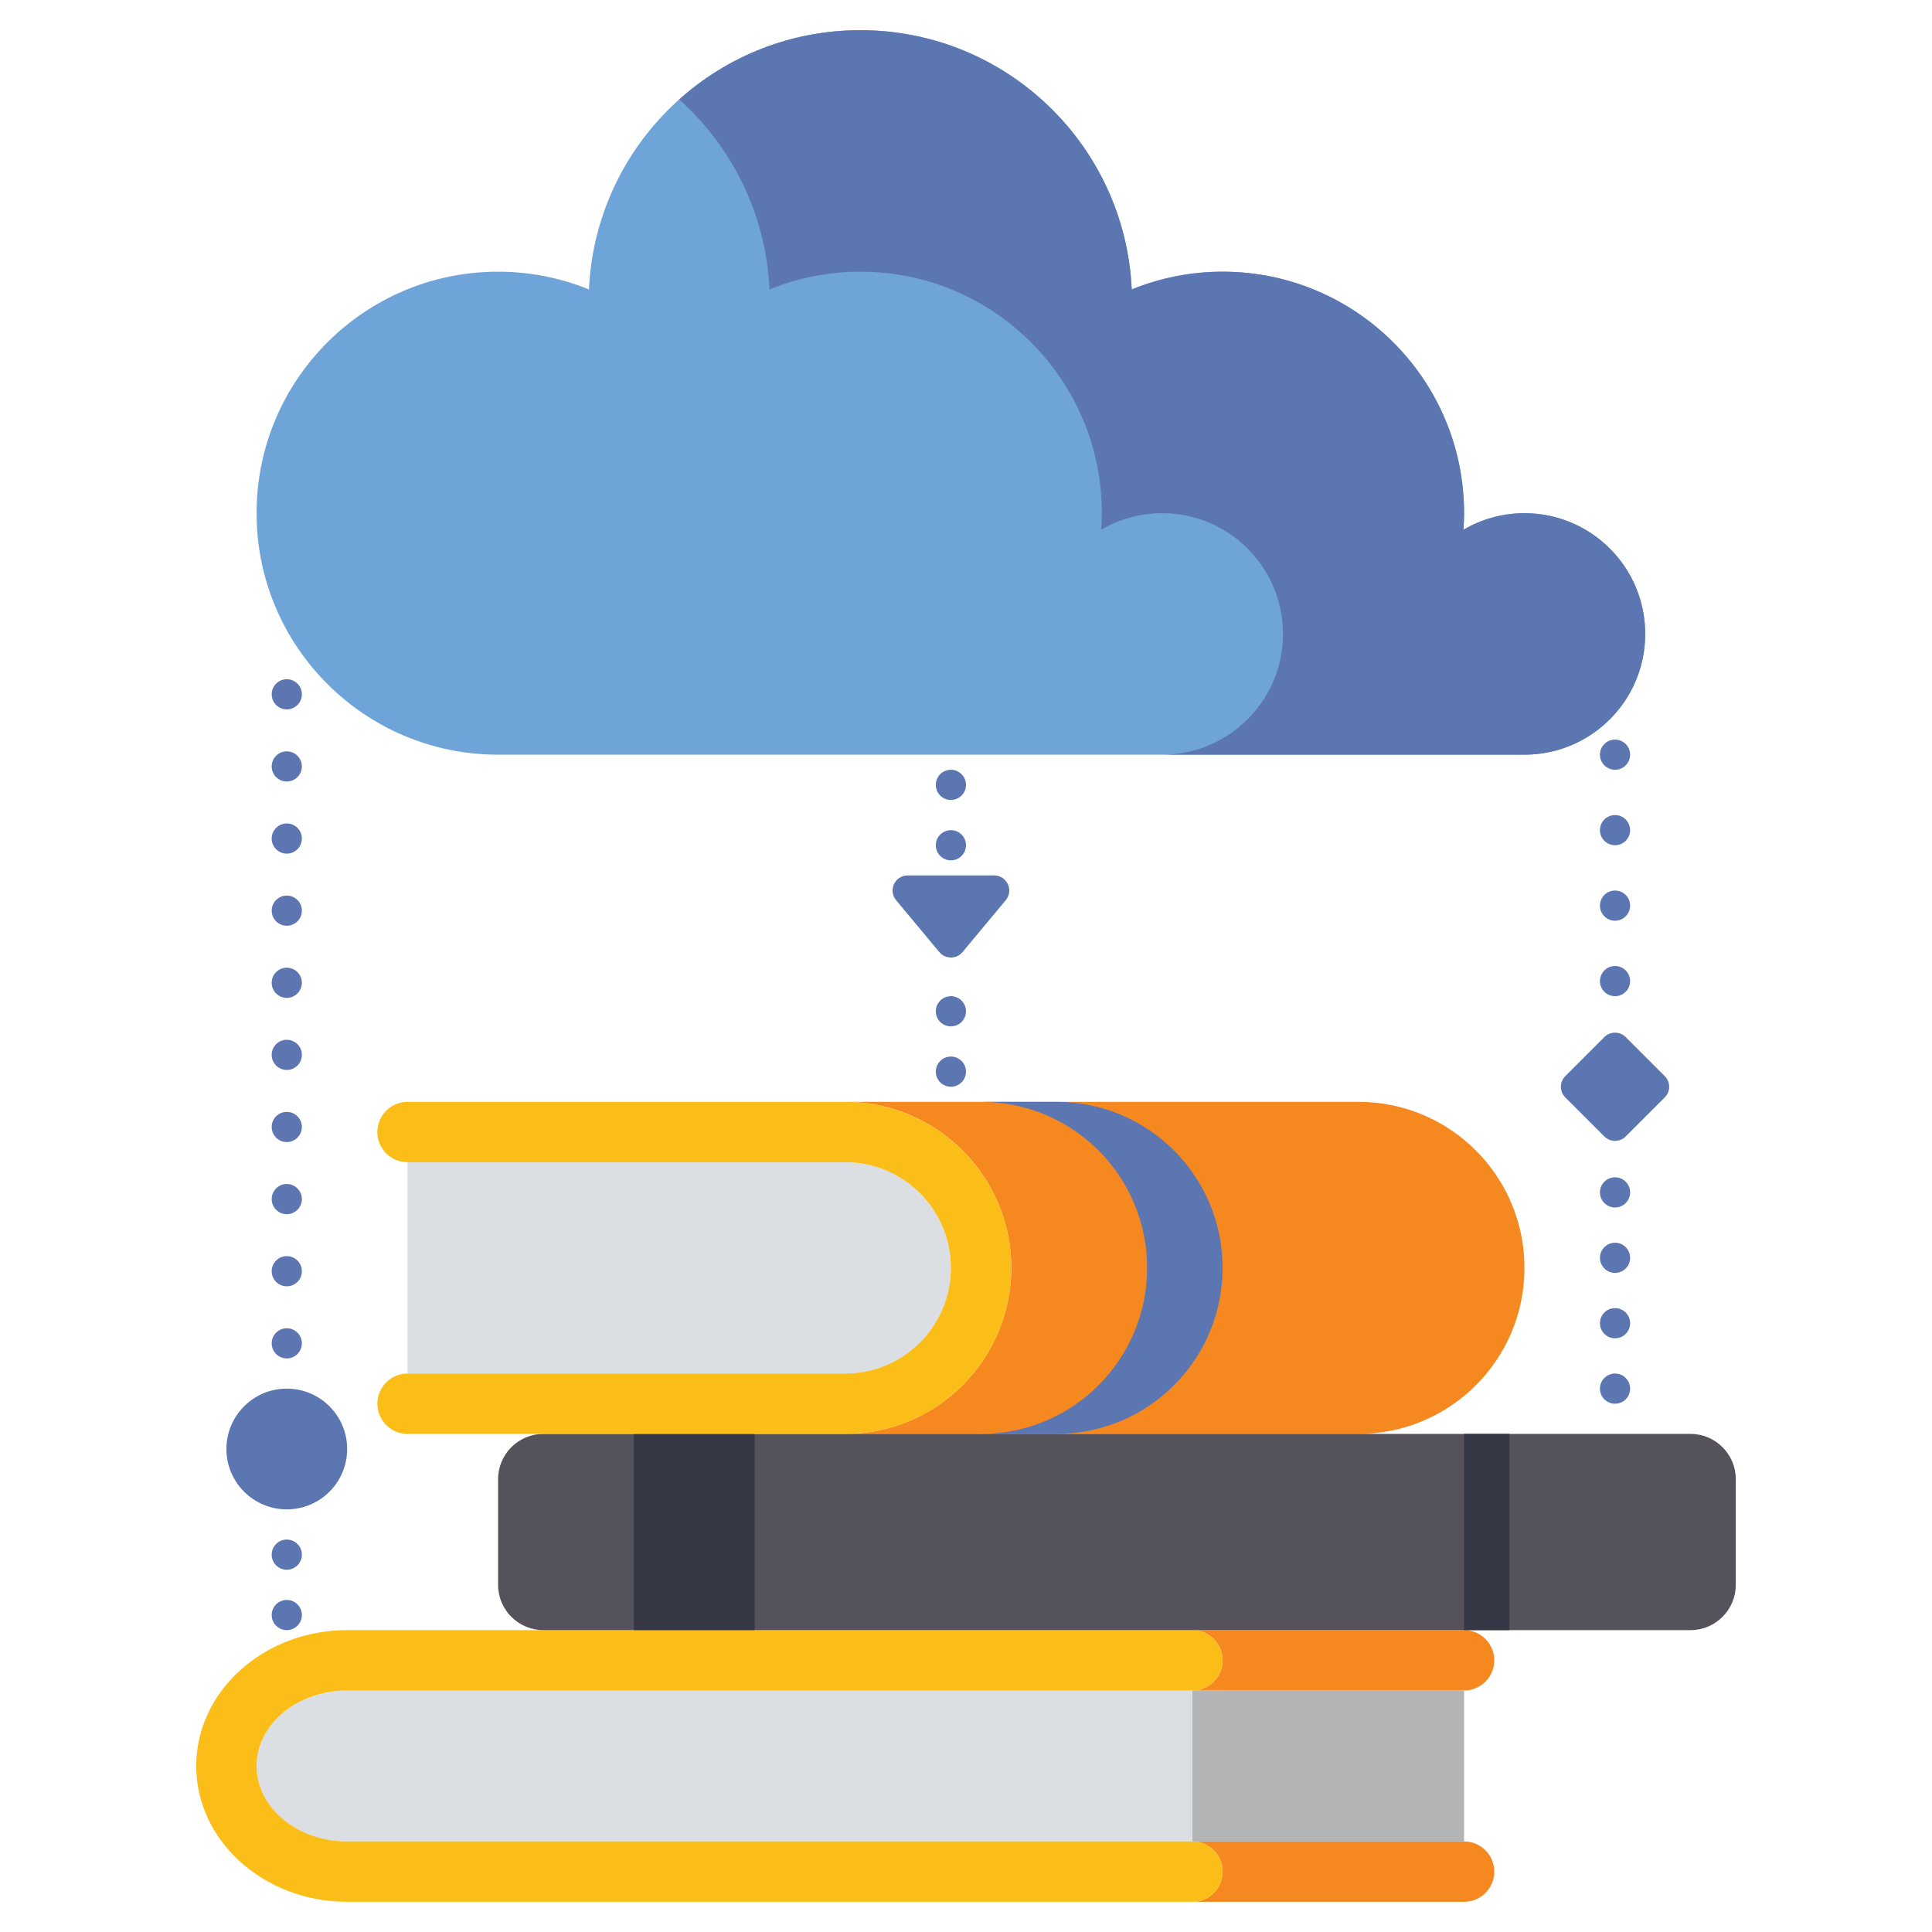 <?xml version="1.0" encoding="utf-8"?>
<!-- Generator: Adobe Illustrator 23.0.0, SVG Export Plug-In . SVG Version: 6.00 Build 0)  -->
<svg version="1.1" id="Layer_1" xmlns="http://www.w3.org/2000/svg" xmlns:xlink="http://www.w3.org/1999/xlink" x="0px" y="0px"
	 viewBox="0 0 64 64" style="enable-background:new 0 0 64 64;" xml:space="preserve">
<style type="text/css">
	.st0{fill:#353744;}
	.st1{fill:#F68820;}
	.st2{fill:#808080;}
	.st3{fill:#5C76B2;}
	.st4{fill:#6FA4D8;}
	.st5{fill:#DBDEE3;}
	.st6{fill:#B3B4B6;}
	.st7{fill:#FBBE18;}
	.st8{fill:#EEC78E;}
	.st9{fill:#DB9E68;}
	.st10{fill:#55525B;}
	.st11{fill:#FFFFFF;}
	.st12{fill:#1C1D28;}
	.st13{fill:#FBD301;}
	.st14{fill:#BE7850;}
	.st15{fill:#4C52A3;}
	.st16{fill:#BF6B1E;}
	.st17{fill:#5F7ABC;}
	.st18{fill:#D4761E;}
	.st19{fill:#5D76B2;}
	.st20{fill:#668DC5;}
</style>
<g>
	<g>
		<g>
			<circle class="st19" cx="9.5" cy="23" r="0.5"/>
		</g>
		<g>
			<circle class="st19" cx="9.5" cy="25.389" r="0.5"/>
		</g>
		<g>
			<circle class="st19" cx="9.5" cy="27.778" r="0.5"/>
		</g>
		<g>
			<circle class="st19" cx="9.5" cy="30.167" r="0.5"/>
		</g>
		<g>
			<circle class="st19" cx="9.5" cy="32.556" r="0.5"/>
		</g>
		<g>
			<circle class="st19" cx="9.5" cy="34.944" r="0.5"/>
		</g>
		<g>
			<circle class="st19" cx="9.5" cy="37.333" r="0.5"/>
		</g>
		<g>
			<circle class="st19" cx="9.5" cy="39.722" r="0.5"/>
		</g>
		<g>
			<circle class="st19" cx="9.5" cy="42.111" r="0.5"/>
		</g>
		<g>
			<circle class="st19" cx="9.5" cy="44.5" r="0.5"/>
		</g>
	</g>
	<g>
		<g>
			<path class="st1" d="M45,36.5H28c3.033,0,5.5,2.467,5.5,5.5s-2.467,5.5-5.5,5.5h17c3.038,0,5.5-2.462,5.5-5.5v0
				C50.5,38.962,48.038,36.5,45,36.5z"/>
		</g>
	</g>
	<g>
		<path class="st3" d="M35,36.5h-2.5c3.038,0,5.5,2.462,5.5,5.5v0c0,3.038-2.462,5.5-5.5,5.5H35c3.038,0,5.5-2.462,5.5-5.5v0
			C40.5,38.962,38.038,36.5,35,36.5z"/>
	</g>
	<g>
		<path class="st5" d="M31.5,42c0-1.93-1.57-3.5-3.5-3.5H13.5v7H28C29.93,45.5,31.5,43.93,31.5,42z"/>
	</g>
	<g>
		<path class="st4" d="M50.5,17c-0.737,0-1.428,0.2-2.021,0.548C48.491,17.367,48.5,17.185,48.5,17c0-4.418-3.582-8-8-8
			c-1.065,0-2.081,0.21-3.01,0.588C37.274,4.809,33.332,1,28.5,1s-8.774,3.809-8.99,8.588C18.581,9.21,17.565,9,16.5,9
			c-4.418,0-8,3.582-8,8c0,4.418,3.582,8,8,8h34c2.209,0,4-1.791,4-4S52.709,17,50.5,17z"/>
	</g>
	<g>
		<path class="st3" d="M50.5,17c-0.737,0-1.428,0.2-2.021,0.548C48.491,17.367,48.5,17.185,48.5,17c0-4.418-3.582-8-8-8
			c-1.065,0-2.081,0.21-3.01,0.588C37.274,4.809,33.332,1,28.5,1c-2.306,0-4.408,0.869-6,2.295c1.744,1.563,2.877,3.794,2.99,6.293
			C26.419,9.21,27.435,9,28.5,9c4.418,0,8,3.582,8,8c0,0.185-0.009,0.367-0.021,0.548C37.072,17.2,37.763,17,38.5,17
			c2.209,0,4,1.791,4,4s-1.791,4-4,4h12c2.209,0,4-1.791,4-4S52.709,17,50.5,17z"/>
	</g>
	<g>
		<g>
			<path class="st5" d="M11.5,56c-1.654,0-3,1.121-3,2.5s1.346,2.5,3,2.5h28v-5H11.5z"/>
		</g>
		<g>
			<path class="st1" d="M48.5,54h-9c0.552,0,1,0.448,1,1s-0.448,1-1,1h9c0.552,0,1-0.448,1-1S49.052,54,48.5,54z"/>
		</g>
		<g>
			<path class="st1" d="M48.5,61h-9c0.552,0,1,0.448,1,1s-0.448,1-1,1h9c0.552,0,1-0.448,1-1S49.052,61,48.5,61z"/>
		</g>
		<g>
			<path class="st7" d="M39.5,63h-28c-2.757,0-5-2.019-5-4.5s2.243-4.5,5-4.5h28c0.552,0,1,0.448,1,1s-0.448,1-1,1h-28
				c-1.654,0-3,1.121-3,2.5s1.346,2.5,3,2.5h28c0.552,0,1,0.448,1,1S40.052,63,39.5,63z"/>
		</g>
		<g>
			<rect x="39.5" y="56" class="st6" width="9" height="5"/>
		</g>
	</g>
	<g>
		<path class="st10" d="M56,54H18c-0.828,0-1.5-0.672-1.5-1.5V49c0-0.828,0.672-1.5,1.5-1.5h38c0.828,0,1.5,0.672,1.5,1.5v3.5
			C57.5,53.328,56.828,54,56,54z"/>
	</g>
	<g>
		<rect x="21" y="47.5" class="st0" width="4" height="6.5"/>
	</g>
	<g>
		<rect x="48.5" y="47.5" class="st0" width="1.5" height="6.5"/>
	</g>
	<g>
		<path class="st7" d="M28,47.5H13.5c-0.552,0-1-0.448-1-1s0.448-1,1-1H28c1.93,0,3.5-1.57,3.5-3.5s-1.57-3.5-3.5-3.5H13.5
			c-0.552,0-1-0.448-1-1s0.448-1,1-1H28c3.033,0,5.5,2.467,5.5,5.5S31.033,47.5,28,47.5z"/>
	</g>
	<g>
		<circle class="st3" cx="9.5" cy="48" r="2"/>
	</g>
	<g>
		<path class="st3" d="M55.146,36.354l-1.293,1.293c-0.195,0.195-0.512,0.195-0.707,0l-1.293-1.293
			c-0.195-0.195-0.195-0.512,0-0.707l1.293-1.293c0.195-0.195,0.512-0.195,0.707,0l1.293,1.293
			C55.342,35.842,55.342,36.158,55.146,36.354z"/>
	</g>
	<g>
		<path class="st3" d="M31.116,31.539l-1.432-1.719c-0.271-0.326-0.04-0.82,0.384-0.82h2.865c0.424,0,0.655,0.494,0.384,0.82
			l-1.432,1.719C31.684,31.779,31.316,31.779,31.116,31.539z"/>
	</g>
	<g>
		<circle class="st3" cx="9.5" cy="51.5" r="0.5"/>
	</g>
	<g>
		<circle class="st3" cx="9.5" cy="53.5" r="0.5"/>
	</g>
	<g>
		<circle class="st3" cx="31.5" cy="26" r="0.5"/>
	</g>
	<g>
		<circle class="st3" cx="31.5" cy="28" r="0.5"/>
	</g>
	<g>
		<circle class="st3" cx="31.5" cy="33.5" r="0.5"/>
	</g>
	<g>
		<circle class="st3" cx="31.5" cy="35.5" r="0.5"/>
	</g>
	<g>
		<g>
			<circle class="st3" cx="53.5" cy="25" r="0.5"/>
		</g>
		<g>
			<circle class="st3" cx="53.5" cy="27.5" r="0.5"/>
		</g>
		<g>
			<circle class="st3" cx="53.5" cy="30" r="0.5"/>
		</g>
		<g>
			<circle class="st3" cx="53.5" cy="32.5" r="0.5"/>
		</g>
	</g>
	<g>
		<g>
			<circle class="st3" cx="53.5" cy="39.5" r="0.5"/>
		</g>
		<g>
			<circle class="st3" cx="53.5" cy="41.667" r="0.5"/>
		</g>
		<g>
			<circle class="st3" cx="53.5" cy="43.833" r="0.5"/>
		</g>
		<g>
			<circle class="st3" cx="53.5" cy="46" r="0.5"/>
		</g>
	</g>
</g>
</svg>
